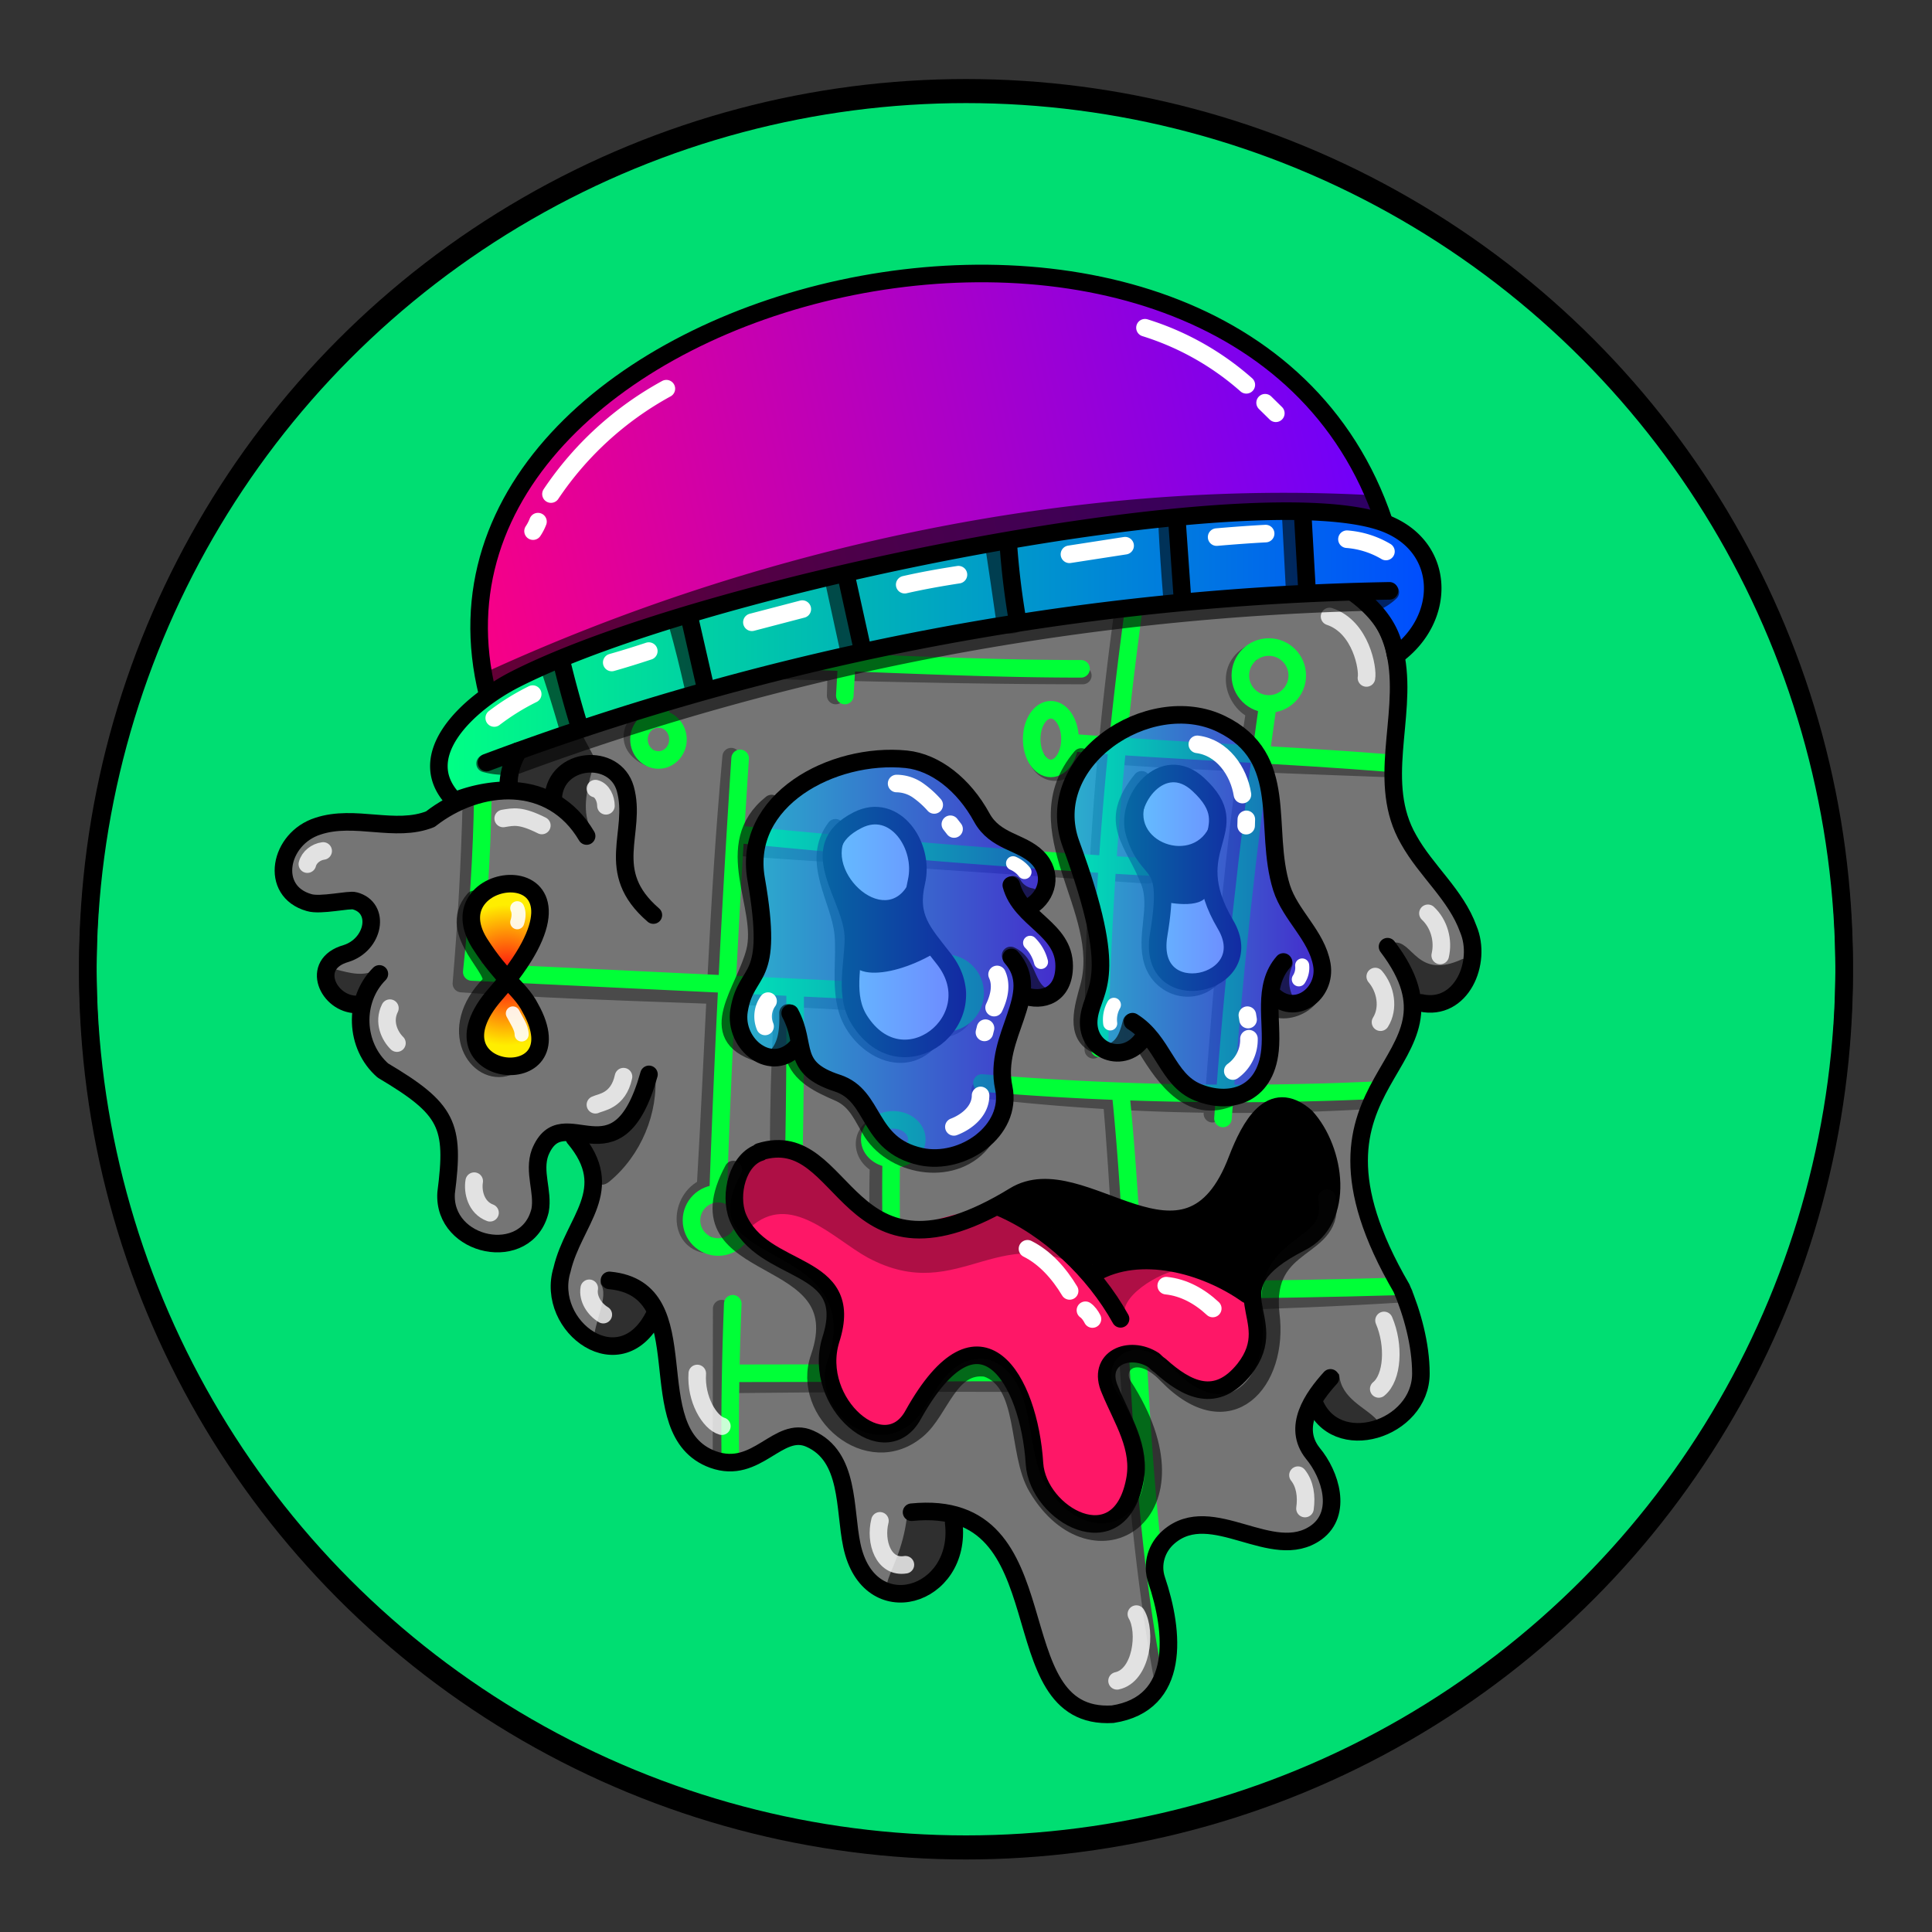 <svg version="1.1" id="Layer_1" xmlns="http://www.w3.org/2000/svg" x="0" y="0" viewBox="0 0 1100 1100" style="enable-background:new 0 0 1100 1100" xml:space="preserve" xmlns:xlink="http://www.w3.org/1999/xlink"><rect x="0" y="0" width="1100" height="1100" fill="#333333" stroke="none"/><style type="text/css">.st300{fill:#00DE72;stroke:#000000;stroke-width:10;stroke-linecap:round;stroke-linejoin:round;stroke-miterlimit:10;}</style><circle class="st300" cx="550" cy="553.7" r="500"/><defs><style>.zc-2,.zc-3{fill:none;stroke-linecap:round;stroke-linejoin:round;stroke-width:10px}.zc-2{stroke:#4a4a4a}.zc-3{stroke:#00ff37}</style></defs><g id="Layer_72" data-name="Layer 72"><path d="M531.7 209c-67.9 59.6-70.9 20.3-120.8 36.5-19.6 10.9-14.3 30.3-9.7 39.6 11.2 22.8-50.8 8.7-68.6 40.3-10.3 18.3.1 42.2-7.5 61.8s-33.8 34.7-36.8 52.2c-43.4 48.2-154 6.6-119.1 70.4 6.2 11.4 32.9-6.3 39.1 9.1 7 17.5-38.8 29.4-21.3 46.7 17.7 4.9 20.7 39.9 56.9 63.2 13.8 20 2.7 51.4 19.4 69.1 35.8 37.8 46.3-24.8 41.3-34.3 4.3-38.8 43.9-10.6 22.2 38.7-22.8 51.7 11.2 74 36.5 56.6 24-8.9 13.3 38.7 23.3 50.9 19.5 37.2 54.9 11.6 66.6 12 18.1.7 28 22.3 29.8 40.3 6.5 63 53.6 46.3 59.1 8 15.5-34.3 45.1 48.6 46.9 59.9 11.3 72.6 69.3 42 70.8 17.9 3.3-54.1-3.2-60.1 1.7-68.3 18.5-31.1 71 13.3 90.8-15.5 13.6-19.7-31.2-63.5 7.9-55.4 94 19.4 18.7-100.7 13.8-120.4-8.8-35.5 13.9-105.6 46.9-121.7 18.1-8.8 17.1-35.5 7.4-52.8s-24.9-30.6-31.4-48.9c-13.5-54.4 22.4-102.1-36-133.3a10.2 10.2 0 0 1-3.9-14.4c17.1-26.3 1.3-66.4-31.8-71.4-22.1-3.3-44.3 8.9-66.5 6.3-43.8-5.2-80.2-74.1-127-43.1Z" style="fill:#757575"/><path class="zc-2" d="M416.3 430.8c-7.8 85.7-9.7 162.5-14.6 245.2-15.1 6.6-15.8 30.7 1 32.6"/><path class="zc-2" d="M268.4 456.4q-1.3 51.9-5.7 103.6c86.9 6.2 172.1 5.7 258 12.8.8 15.4 20.6 16.8 27.6 6.3"/><path class="zc-2" d="M446 564.3c-2.2 48.2-4.3 96.5-.6 144.5l102.9 7.6"/><path class="zc-2" d="M504.2 793.2a1259.8 1259.8 0 0 1-4-130.1c-9.2-4.4-11.8-17.1-.3-22.8m-89 104.8-.1 83.7"/><path class="zc-2" d="M415.9 788.2c58.7-.6 115.8-1 176.4-.6 4.4 12.8 18.4 10.7 22.6 1.9M375.8 302.8c-.7 34.1-5.5 102.7-5.8 102.4-9.5 5.5-16.4 18.6-.4 26.1m117-190.5c-4 52.9-9.6 103.1-10.8 155.2"/><path class="zc-2" d="M378.1 380.3c79.4 1.5 159.1 4.3 238.4 4.3m-131.7-43.9a705.1 705.1 0 0 0 80.9 6c2.1 11.1 12.6 11.4 17.1 4.6m73-99.4c-22.8 113.8-33.3 229.4-33.3 345.8"/><path class="zc-2" d="M790.1 437.5c-60.6-2.3-118.7-4.1-179-8.9 0 10.8-13.8 16.2-20.3 4.2"/><path class="zc-2" d="M690.3 634.1c6-76.9 12-153.9 24.2-229.5-11.3-4.6-18-23.6-2.4-32.4"/><path class="zc-2" d="M558.1 620.2a1265.5 1265.5 0 0 0 220.2 6.3"/><path class="zc-2" d="M632.7 622.6c9.4 108.6 8.8 220.1 28.8 330.2M418.1 482.2l235.5 15.9"/><path class="zc-2" d="M799.4 736.5c-74.3 4.6-143.2 5.8-216.2 6-9.8 14.5-22.4 14.1-28.5 3.3"/><path class="zc-3" d="M274.9 453.3c-.5 33.5-2.7 66.9-6.3 100.1l251.2 12m-67.1-.2q.3 68.4-1.8 136.7l98.6 8.1"/><path class="zc-3" d="M507.4 662a1249.5 1249.5 0 0 0 5 129.8m-91-360q-8.1 123.3-12.5 246.9m13.6-203.4c77 7.5 154.2 14 231.4 18.3M494.5 237.3C488.5 290 484 343 481 396m8-61.3c25.8 2.9 51.7 5 77.7 6.1M383.3 303c-2.1 35.5-4.7 70.9-7.6 106.3"/><path class="zc-3" d="M380.9 374.1c78.1 1 159.3 6.7 234.6 6.7m45.3-128.7A2110 2110 0 0 0 626 596.9"/><path class="zc-3" d="M791.1 434.5c-61.8-5-119.4-6.7-181.8-11.7"/><path class="zc-3" d="M721.5 403.7q-16.7 116.1-25.2 233.1"/><path class="zc-3" d="M783.7 620.7a1735.9 1735.9 0 0 1-224.6-4.1m79.1 6.9c10.7 106.6 7.9 214.6 26.8 320.1"/><path class="zc-3" d="M796.7 732.4c-76.7 2.3-144.6 2-217.1 4.1m-163.8 95.1c-.3-29.8.2-59.5 1.4-89.3m.5 39.6c58.5 0 115.7-.5 175.3-.5"/><ellipse class="zc-3" cx="577" cy="339.7" rx="10.4" ry="14"/><ellipse class="zc-3" cx="598.3" cy="420.8" rx="10.9" ry="16.7"/><ellipse class="zc-3" cx="374.9" cy="421" rx="11.1" ry="11.7"/><circle class="zc-3" cx="538.2" cy="565.4" r="17"/><ellipse class="zc-3" cx="564.5" cy="737.8" rx="13.3" ry="12.4"/><ellipse class="zc-3" cx="606.2" cy="781.9" rx="11.6" ry="11.7"/><circle class="zc-3" cx="722.4" cy="384.6" r="16.2"/><circle class="zc-3" cx="408.9" cy="694.8" r="15.2"/><ellipse class="zc-3" cx="508.6" cy="648.7" rx="13.4" ry="11.1"/></g><style>.st40{fill:none;stroke:#000;stroke-width:10;stroke-linecap:round;stroke-linejoin:round;stroke-miterlimit:10}.st98{opacity:.6;enable-background:new}</style><g id="Outline"><path class="st98" d="M793 537c-1 .7-1 2-.5 3 5 10 11 35 25 30 8-2 21-13 18-22.4-.5-1-2-2-3-1.5-26 12-28-11-39-9.4v.3zm-34 274.5c6 5 26 8 25-3-6-7-20.6-12-21.5-26C750 772 744 803 759 811.5zm-219.3 52s1 .5 1 .8c9 13.5-3 36-18 40-34 6-9-6-6-44 .3-5.3 22.3 2.7 23 3.2zM342 731c5 7-4 22-4 33 8 13 29.6-5 33-14.9 2-12-17-21-28-20.2-1 .1-1 1.1-1 2.1zm31-120.2c2 23-8 47-26 61.9-13 10.9-17.5-30.6-8-27.9 6 4.2 28-18.8 34-34zm-157-59.9c-8 6-17 3-25 1-11 5 4 20 13.5 16 5-4 12-9 12-15.7-.5-.2-1.5-.2-.5-1.3zM337 473c-6-10-3-23 0-34 0-1 0-2-.6-2-9-9-23 11-19.8 20.7C318 463 338 475 337 472.8v.2z"/><path class="st98" d="M326 392c-2 29 24 45 7 44-7 2-14 1-15 11-1 11-24 0-24.5-1.3C285 433 317 404.5 326 392zm103-118c-9.9-4-16-16-18-25-4-6-9.9 1-11 6-7 54 29.5 28 29 19zm293 9c16 21 29.5 12 40 20.7 3 4 1 9.6-1 14-3 9-13 9-20 4.1-14.5-5.8-22-22.2-19-38.8z"/><path class="st40" d="M347 729c53.5 5 15 86 59 102 25 9 37-19.8 55-11.9 23 10.1 19.6 40 24 60.7 9.6 46 63 29.6 58-12.8"/><path class="st40" d="M519 861c89-9 47.5 119 114.5 115 39-6 35-47 25-76.5-3-9 0-18.5 7-24.5 24.5-21 59 15.5 84-2.5 15-11 8-33-2-45-12-15 0-32 10-43"/><path class="st40" d="M790 539c53 69.8-64 71 8 194.5 6 14 11 32 11 48.5 0 32-49 47.5-61 16"/><path class="st40" d="M721 287c2 51 64 31 74 88 6 34-11.5 71 7 103 10 18 27 31.5 34 51 8 19-4 47-27 42"/><path class="st40" d="M407 290.6c-16-8-12-29.9-2-41 17-15 40.5-10 61-6 29.8 1 49-29 75-38 50-17 81 55 133 44 23-5 48-11 69 1 25 14 33 55 10 75"/><path class="st40" d="M428 278c-16 26.5-51 17.5-76 28.5-20 10.5-28 33-23 55 10 47-43 51-39 88m25 4.5c1.5-23 35-26 41-5 7 25-13 47 16 72"/><path class="st40" d="M334 476c-20-34-61-31.5-89-9.6-20 8-43-3-64 4-22 7-28 37-5 43.5 6.5 2 23-2 26-1 15 4 11 25-5 30-21 6-10 29 6 29"/><path class="st40" d="M216 554.5c-15 15-14 41 2 55 37 22 41 31 36 69.7-2 31 46 41 53.5 10 2-10.8-4-22 0-33 13-32 44 20 62-44.5"/><path class="st40" d="M327 647.9c25 29.7-.5 47-7 75-10 32.5 34 65 53 25"/><path d="M729 262.5c9 4 16 13 18 22.5m-193-68c12.5 2 24.5 8 34 16m9 9 3 3m-163 10c-5.5-.9-12 .6-15.5 4M362 319.6c-9 2-14 10.7-16 19M339 449c4 1 6 6 6 9.8M308.5 470c-12-6-16-5-22-4M175 492c1-4 5-7 9-7.5m38 89.5c-4 8 0 16 4 19.9m44 78.6c-1 6 1 15 9 18m76-77.5c-3 14-13 14.5-16 16m4.5 119.5c-5-3-9-9-8-15M397 782c-1 14.5 7 28 14 30m90 53.9c-3 12 2 27 14.5 25M636 957c14-3 17-28 11-38m96-60.1c1-7 0-14-4-19m46-49.1c8-6.5 9-25 3-39M786 582c5-8 3-19-3-26m37-12c2-8.5-.6-18-7-24m-56-169c18 6 22 30 21 35" style="opacity:.788;fill:none;stroke:#fff;stroke-width:10;stroke-linecap:round;stroke-linejoin:round;stroke-miterlimit:10;enable-background:new"/></g><radialGradient id="a11" cx="288.494" cy="554.914" r="39.332" gradientTransform="matrix(1 0 0 1.019 0 -10.236)" gradientUnits="userSpaceOnUse"><stop offset="0" style="stop-color:#f01"/><stop offset="1" style="stop-color:#fe0"/></radialGradient><path style="fill:url(#a11);stroke:#000;stroke-width:10;stroke-linecap:round;stroke-linejoin:round;stroke-miterlimit:10" d="M273 536.9c-28-45 82-54 9 29.2-42 48 48 58 20 7.9-3-6-8-11-13-16.2-4-4.8-8.9-9.8-16-20.9z"/><path d="M269.9 512.1c-17 19.7 16 41 9 48.3-25.5 26-7 53 10 47" style="opacity:.6;fill:none;stroke:#000;stroke-width:10;stroke-linecap:round;stroke-linejoin:round;stroke-miterlimit:10"/><path d="M294.5 517.1c1 2 1 5 0 8M292 577c2 4 5 8 5 12" style="opacity:.89;fill:none;stroke:#fff;stroke-width:8;stroke-linecap:round;stroke-linejoin:round;stroke-miterlimit:10"/><style>.st40{fill:none;stroke-width:10;stroke-linecap:round;stroke-linejoin:round;stroke-miterlimit:10;stroke:#000}.st152{fill:#ae0f45}</style><g id="Ooooo"><path d="M571 686c16 10 49 36 53.5 36.9 45-10.5 81 9 84 8 40-27 67-50 32-96.9-22-15-36 36-46 45-46 43-76.5-30-123.5 6.6v.4z"/><path d="M436 659c-55 31 27 58 37.5 80-13 40 24 108 52 62.5 49.9-81 57 28 71 47.9 30.1 43 62-2 45-38-5-10.8-24-62 21-34 48 29.8 62-18 47-40.7-25-38-83-4-103-22.1-10-9-27-43-91-13C487 702 459 639 436 658.7v.3z" style="fill:#fe1767"/><path class="st152" d="M427 699c23-21 47 6 67 17 54 29 76-27 132 11.9-47-62-67.5-32-92-27.7-34 6-56-28-81-45-26-8-41 18-26 43.5v.3z"/><path class="st152" d="M641 751c-6-12 19.7-27 30.6-28-13-7-39-6.5-47 7.1L641 751z"/><path d="M585 711c10 5 18 14 24 24m9 11c1.5 1 3 3 4 5m42-19c9.9 1 19 6 26.5 13" style="fill:none;stroke:#fff;stroke-width:10;stroke-linecap:round;stroke-linejoin:round;stroke-miterlimit:10"/><path class="st40" d="M433 656c-13 4-18 24-13 36.9 14 34 68 24 53 70-11 36 31 72 47 42.5 38-68 66-20 69 28 2 29 48 55 57 10 4-19-7-35-14-52-8-18 11-26 25-16.9 1 1 2 2 3.5 3 15.5 14 32 22 48 2 23.5-30-20.9-45 32-72 26-13 20-53 3-71.6-20-17.5-32 6-39 24-29 77-88-3-127 21-98 60-94-40.9-145-25.1v.2z"/><path class="st40" d="M568 686.9c29 12 55 37 70 64M623 725c26-15 63-5 87 12"/><path d="M417.5 665.9c-34 63 71.5 42 49 107-11 31 28 65 56 41 13-11 18-38 39-35 24 8 17 48 29 68 32 54 97 16 49-58-7-11 7-25 25-6 35.5 36.5 64 4 59-34.7-5-44 38-35 32-66" style="opacity:.6;fill:none;stroke:#050505;stroke-width:10;stroke-linecap:round;stroke-linejoin:round;stroke-miterlimit:10;enable-background:new"/></g><defs><linearGradient id="zf" x1="420.51" y1="545.37" x2="607.38" y2="545.37" gradientUnits="userSpaceOnUse"><stop offset="0" stop-color="#00d4ff"/><stop offset="1" stop-color="#2a00ff"/></linearGradient><linearGradient id="zf-2" x1="606.81" y1="515.34" x2="752.7" y2="515.34" xlink:href="#zf"/><style>.zf-2,.zf-5{stroke:#000}.zf-2,.zf-5,.zf-6,.zf-7{stroke-linecap:round;stroke-linejoin:round}.zf-2,.zf-5,.zf-6{stroke-width:10px}.zf-2,.zf-5,.zf-6,.zf-7{fill:none}.zf-2{opacity:.6}.zf-6,.zf-7{stroke:#fff}.zf-7{stroke-width:8px}</style></defs><path d="M488.4 466.9c-32.4 16.3-2.2 43.7-2.5 67.8-.2 15.5-5.3 32.3 3.5 46.2 24.7 38.8 74.6-.8 48.1-34.8-12-15.5-20.5-23.5-15.7-44.1s-12.4-45.7-33.4-35.1Zm157.5 7.3c7.9 26.5 21.5 11.9 13.8 58-7.3 43.6 58.7 29.1 38-5.9-26.3-44.6 13.4-53-15.4-79.6-20.3-18.9-41.9 9-36.4 27.5Z" style="stroke-width:10px;stroke-linecap:round;stroke-linejoin:round;stroke:#000;fill:#fff"/><path class="zf-2" d="M439.3 457.5c-29.7 23.6-2.9 58.7-9.5 84.3-5.8 22.7-29.4 47.7 2 57.7m20.2.8c3 11.9 15.1 17.2 25.6 21.8s13.6 14.2 18.9 22.5c13.3 20.5 48 25.8 63.6 4.3M615.6 431c-34.9 41.4 16.7 86.3 4.3 131.1-2.9 10.6-8.6 27.8 4.9 32.8m26.3-.8c9.4 15.1 23.9 40.6 48.4 31.2m26.2-51.4c6.2 2.5 14.8-.3 19.3-5.3m-269.3-97.3c-14.4 19.2 2.4 40.2 4.4 60.3 1.3 14.1-1.7 28.6 2.1 42.6 5.2 19.2 29 35.2 45.5 19.8M650 444c-20.3 25-4 35 4.7 58.5 5.3 14.4-2.9 30.8 1.7 45.2s22.2 19.7 33.1 9.5"/><path d="M484.2 473.3c-18.7 19.5 20.1 57.9 33.7 28.5-1.7 28.3 17.1 39.2 13.1 41.5-25.4 14.5-56.6 16.7-44.9-10.9-2.9-20-24.5-42.8-1.9-59.1ZM653 455.1c-11.2 24.3 27.5 38.1 36.2 14-2.3 11-3.2 23.2-1.7 34.3 3.5 13.5-14.9 11.9-23.2 10.3-.8-20.7-29.1-37.9-11.3-58.6Z"/><path d="M587.1 515.8c32.4-20.1-20.4-36.3-28.1-50.3-10.2-18.7-26.4-31.5-43-33.2-42.2-4.2-93.3 23.3-85.5 68.1 10.7 61.2-5.5 49.5-9.7 74.9-3.2 19.5 18.8 36.7 34.3 20.7 1.1 13.1 34.9 22.4 52.8 54.5 16.9 14.7 43.6 8.6 57-8.2 15.5-19.5-4.4-33 17.8-74.2 51.7 0 6.4-38.9 4.4-52.3Z" style="fill:url(#zf);opacity:.64"/><path d="M724 565.8c56 15.1 14.3-41.8 5.7-60.3-15-32.3 5.3-74-34.3-93.3-41.2-20.1-102.9 21.3-85.6 68.4 28.3 76.9 12.8 81.5 10.3 98.2-3 19.6 20.3 28.7 31.6 11.5 45.9 63.5 78.8 25.6 72.3-24.5Z" style="fill:url(#zf-2);opacity:.64"/><path class="zf-5" d="M453.9 595.7c-14.3 16.3-36.3-.9-33.1-20.4 4.2-25.4 20.4-13.7 9.7-74.9-7.8-44.8 43.3-72.3 85.5-68.1 16.6 1.7 32.8 14.5 43 33.2 7.7 14 22.5 13.6 31.6 22.7s5.8 21.8-3.5 27.6m57.7 65.9c17.8 11.1 19.5 33 37.2 40.2s38.4 2.3 41.1-24c1.7-16.6-4.6-36.3 7.6-50.2"/><path class="zf-5" d="M724 565.8c13.1 13.8 31.5 0 28.6-16.6s-17.9-28-22.9-43.7c-10.7-34 5.3-74-34.3-93.3-41.2-20.1-102.9 21.3-85.6 68.4 28.3 76.9 12.8 81.5 10.3 98.2-3 19.6 20.3 28.7 31.1 11.7m-201.3-13.6c9.9 18.5-.2 31 26.9 39.8 22 7.2 16.7 35 47.4 41.8 23.9 5.2 52.4-14.7 47.3-39.2-6.3-29.6 22.8-53.3 4.3-74.2"/><path class="zf-5" d="M582.7 566.7c10.8 4.1 23.2 0 23.2-16.7 0-21.4-24.8-26.2-30.1-46"/><path class="zf-6" d="M510.5 446.1a21.6 21.6 0 0 1 12 3.8 53.4 53.4 0 0 1 9.4 8.4m9.2 11 2.1 2.7"/><path class="zf-2" d="M576.8 503.7a14.6 14.6 0 0 0 10.2 7M575.4 544c9.7 4.2 8.7 17.6 17.3 22.7m-144 10c.2 8.2-.2 17.2-5.6 23.8m201.1-18.4c-1.4 5.6-3.2 11.9-8.2 15.3m95-49a25.7 25.7 0 0 0 .3 20.7"/><path class="zf-6" d="M681.7 423.8c14.2 1.8 23.6 15.2 25.7 28.6m2.2 14.1-.1 3.6"/><path class="zf-7" d="M739.5 557.6a12.1 12.1 0 0 0 1.9-7.9"/><path class="zf-6" d="M711.1 591.4a22 22 0 0 1-9.2 18.4m8.7-29.3-.4-2.5"/><path class="zf-7" d="M632.1 582.7a17.1 17.1 0 0 1 2.1-10.6m-57.4-80.6a16.7 16.7 0 0 1 6.5 5m3.2 40.3a23.4 23.4 0 0 1 6.2 10.9"/><path class="zf-6" d="M567.7 554.8c2.8 6.1 1.1 13.1-1.7 18.9m-4.9 11.7-.6 2.4m-2.2 35.9c0 8.7-7.6 15-15.2 17.9m-107.5-57.2a14.9 14.9 0 0 1 1.7-14.4"/><defs><linearGradient id="zbk" x1="236.05" y1="322.22" x2="786.08" y2="195.7" gradientUnits="userSpaceOnUse"><stop offset="0" stop-color="#ff0080"/><stop offset="1" stop-color="#6a00ff"/></linearGradient><linearGradient id="zbk-2" x1="253.46" y1="373.96" x2="815.73" y2="373.96" gradientUnits="userSpaceOnUse"><stop offset="0" stop-color="#00ff84"/><stop offset="1" stop-color="#004cff"/></linearGradient><style>.zbk-3,.zbk-4{fill:none;stroke-linecap:round;stroke-linejoin:round;stroke-width:10px;stroke:#000}.zbk-4{opacity:.6}</style></defs><path d="M277.6 395.2c-58-233.3 425.8-349.7 508.5-97.5-104.6-28.1-415 39-508.5 97.5Z" style="fill:url(#zbk)"/><path d="M294.7 427.7c0-.1-6.5 12.2-5.1 22.2a84.4 84.4 0 0 0-30.7 6.1C191.5 337.6 774 270.5 789.1 298.1c34.5 13.6 34.5 54.4 5.6 75.2-1-3.6-1.3-19.2-25.5-36.9-160 3.8-324.4 35.6-474.5 91.3Z" style="fill:url(#zbk-2)"/><path class="zbk-3" d="M791.1 336.4A1541.8 1541.8 0 0 0 277 434.2"/><path class="zbk-3" d="M770.8 337.6c22.6 16.5 22.9 32.1 23.9 35.7 28.9-20.8 28.9-61.6-5.6-75.2-70.6-27.9-384.2 32.1-495.6 88.6-26.4 13.4-60 43.7-34.6 69.3a84.4 84.4 0 0 1 30.7-6.1c-1.4-10 5.1-22.3 5.1-22.2"/><path class="zbk-3" d="M319.6 376.1c2.8 11.7 6 23.4 9.5 35m64.1-56.7 8.2 35.9m80.9-60.2 8.8 39.9m83-60.2a432.5 432.5 0 0 0 5.3 43.8m90.7-57.4 3.1 44.2m68.5-47.6 2.4 42.3"/><path class="zbk-3" d="M788 297c-84.6-251.5-568.4-135.1-510.4 98.2"/><path class="zbk-4" d="M778.4 342.8a1506.5 1506.5 0 0 0-484.7 93.1m-17.5-1.2a41.2 41.2 0 0 0 13.1 1.4m502.3-98.9a30.6 30.6 0 0 1-10.8 6.5m1-56.7c-169.4-9.5-349.2 29.6-503.4 100.4m34.7-6.3q5.4 16.3 10.2 33"/><path class="zbk-4" d="M385.8 355.6c3.3 11.7 6.2 23.5 8.9 35.4m80.4-58.6 7.9 36.3m83.3-55.5c1.9 12.4 3.7 24.9 5.5 37.4m92.7-52.2c.7 13.6 1.6 27.2 2.7 40.7m67.8-43.8 2 38.4"/><path d="M766.9 307a51.2 51.2 0 0 1 22.2 7m-68.5-10.2c-9.3.5-18.6 1.2-27.9 2m-52.1 4.9-31.7 4.9m-63.2 11.6c-10.3 1.6-20.5 3.4-30.6 5.7m-58.3 13.9-28.7 7.5m-58.7 16.4c-7 2.3-14 4.5-21.1 6.5m-45 18a133.4 133.4 0 0 0-21.9 13.6m370.5-222.2a157.9 157.9 0 0 1 57.7 32.5m10.7 10.2 6.1 6m-347-14a187.2 187.2 0 0 0-65.7 60m-7.4 15.7a27.7 27.7 0 0 1-2.8 5.4" style="stroke:#fff;fill:none;stroke-linecap:round;stroke-linejoin:round;stroke-width:10px"/><circle cx="550" cy="550" r="500" style="fill:none;stroke:#000;stroke-width:10;stroke-linecap:round;stroke-linejoin:round;stroke-miterlimit:10"/></svg>